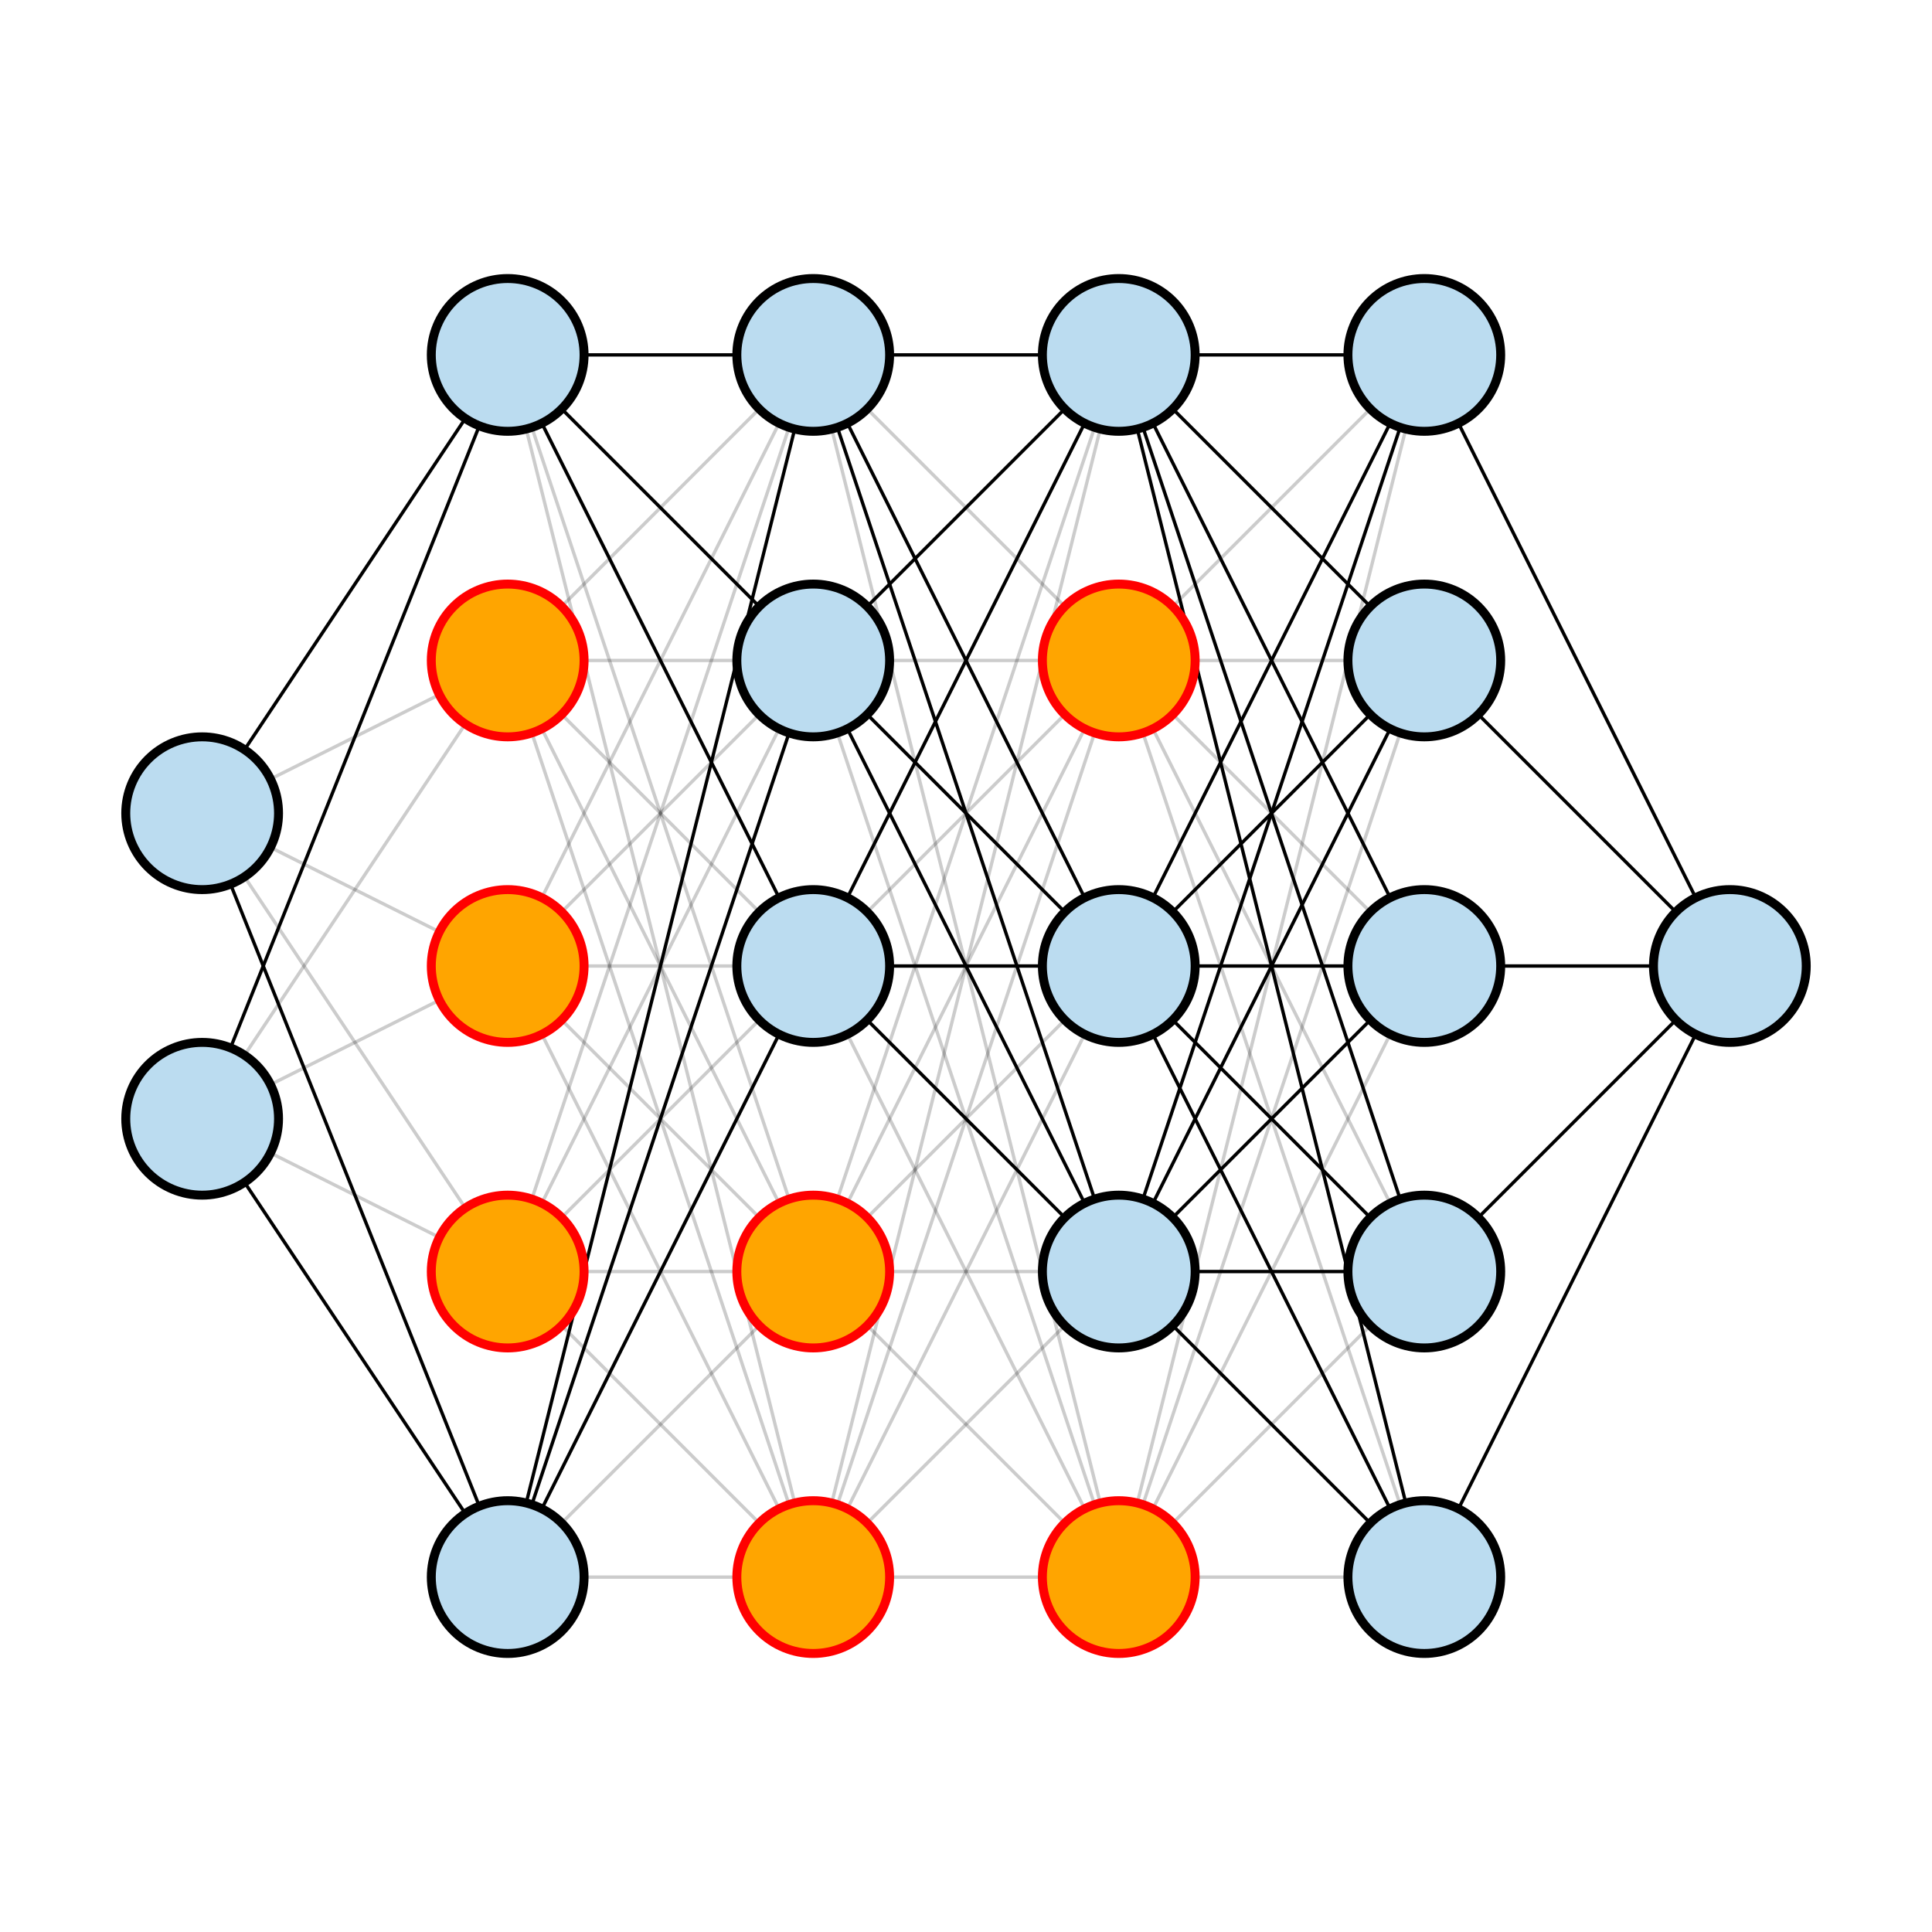 <?xml version="1.0" encoding="utf-8" standalone="no"?>
<!DOCTYPE svg PUBLIC "-//W3C//DTD SVG 1.1//EN"
  "http://www.w3.org/Graphics/SVG/1.1/DTD/svg11.dtd">
<svg xmlns:xlink="http://www.w3.org/1999/xlink" width="864pt" height="864pt" viewBox="0 0 864 864" xmlns="http://www.w3.org/2000/svg" version="1.1">
 <defs>
  <style type="text/css">*{stroke-linejoin: round; stroke-linecap: butt}</style>
 </defs>
 <g id="figure_1">
  <g id="patch_1">
   <path d="M 0 864 
L 864 864 
L 864 0 
L 0 0 
z
" style="fill: #ffffff"/>
  </g>
  <g id="axes_1">
   <g id="line2d_1">
    <path d="M 90.4 363.68 
L 227.04 158.72 
" clip-path="url(#pcf25772b52)" style="fill: none; stroke: #000000; stroke-width: 1.5; stroke-linecap: square"/>
   </g>
   <g id="line2d_2">
    <path d="M 90.4 363.68 
L 227.04 295.36 
" clip-path="url(#pcf25772b52)" style="fill: none; stroke: #000000; stroke-opacity: 0.2; stroke-width: 1.5; stroke-linecap: square"/>
   </g>
   <g id="line2d_3">
    <path d="M 90.4 363.68 
L 227.04 432 
" clip-path="url(#pcf25772b52)" style="fill: none; stroke: #000000; stroke-opacity: 0.2; stroke-width: 1.5; stroke-linecap: square"/>
   </g>
   <g id="line2d_4">
    <path d="M 90.4 363.68 
L 227.04 568.64 
" clip-path="url(#pcf25772b52)" style="fill: none; stroke: #000000; stroke-opacity: 0.2; stroke-width: 1.5; stroke-linecap: square"/>
   </g>
   <g id="line2d_5">
    <path d="M 90.4 363.68 
L 227.04 705.28 
" clip-path="url(#pcf25772b52)" style="fill: none; stroke: #000000; stroke-width: 1.5; stroke-linecap: square"/>
   </g>
   <g id="line2d_6">
    <path d="M 90.4 500.32 
L 227.04 158.72 
" clip-path="url(#pcf25772b52)" style="fill: none; stroke: #000000; stroke-width: 1.5; stroke-linecap: square"/>
   </g>
   <g id="line2d_7">
    <path d="M 90.4 500.32 
L 227.04 295.36 
" clip-path="url(#pcf25772b52)" style="fill: none; stroke: #000000; stroke-opacity: 0.2; stroke-width: 1.5; stroke-linecap: square"/>
   </g>
   <g id="line2d_8">
    <path d="M 90.4 500.32 
L 227.04 432 
" clip-path="url(#pcf25772b52)" style="fill: none; stroke: #000000; stroke-opacity: 0.2; stroke-width: 1.5; stroke-linecap: square"/>
   </g>
   <g id="line2d_9">
    <path d="M 90.4 500.32 
L 227.04 568.64 
" clip-path="url(#pcf25772b52)" style="fill: none; stroke: #000000; stroke-opacity: 0.2; stroke-width: 1.5; stroke-linecap: square"/>
   </g>
   <g id="line2d_10">
    <path d="M 90.4 500.32 
L 227.04 705.28 
" clip-path="url(#pcf25772b52)" style="fill: none; stroke: #000000; stroke-width: 1.5; stroke-linecap: square"/>
   </g>
   <g id="line2d_11">
    <path d="M 227.04 158.72 
L 363.68 158.72 
" clip-path="url(#pcf25772b52)" style="fill: none; stroke: #000000; stroke-width: 1.5; stroke-linecap: square"/>
   </g>
   <g id="line2d_12">
    <path d="M 227.04 158.72 
L 363.68 295.36 
" clip-path="url(#pcf25772b52)" style="fill: none; stroke: #000000; stroke-width: 1.5; stroke-linecap: square"/>
   </g>
   <g id="line2d_13">
    <path d="M 227.04 158.72 
L 363.68 432 
" clip-path="url(#pcf25772b52)" style="fill: none; stroke: #000000; stroke-width: 1.5; stroke-linecap: square"/>
   </g>
   <g id="line2d_14">
    <path d="M 227.04 158.72 
L 363.68 568.64 
" clip-path="url(#pcf25772b52)" style="fill: none; stroke: #000000; stroke-opacity: 0.2; stroke-width: 1.5; stroke-linecap: square"/>
   </g>
   <g id="line2d_15">
    <path d="M 227.04 158.72 
L 363.68 705.28 
" clip-path="url(#pcf25772b52)" style="fill: none; stroke: #000000; stroke-opacity: 0.2; stroke-width: 1.5; stroke-linecap: square"/>
   </g>
   <g id="line2d_16">
    <path d="M 227.04 295.36 
L 363.68 158.72 
" clip-path="url(#pcf25772b52)" style="fill: none; stroke: #000000; stroke-opacity: 0.2; stroke-width: 1.5; stroke-linecap: square"/>
   </g>
   <g id="line2d_17">
    <path d="M 227.04 295.36 
L 363.68 295.36 
" clip-path="url(#pcf25772b52)" style="fill: none; stroke: #000000; stroke-opacity: 0.2; stroke-width: 1.5; stroke-linecap: square"/>
   </g>
   <g id="line2d_18">
    <path d="M 227.04 295.36 
L 363.68 432 
" clip-path="url(#pcf25772b52)" style="fill: none; stroke: #000000; stroke-opacity: 0.2; stroke-width: 1.5; stroke-linecap: square"/>
   </g>
   <g id="line2d_19">
    <path d="M 227.04 295.36 
L 363.68 568.64 
" clip-path="url(#pcf25772b52)" style="fill: none; stroke: #000000; stroke-opacity: 0.2; stroke-width: 1.5; stroke-linecap: square"/>
   </g>
   <g id="line2d_20">
    <path d="M 227.04 295.36 
L 363.68 705.28 
" clip-path="url(#pcf25772b52)" style="fill: none; stroke: #000000; stroke-opacity: 0.2; stroke-width: 1.5; stroke-linecap: square"/>
   </g>
   <g id="line2d_21">
    <path d="M 227.04 432 
L 363.68 158.72 
" clip-path="url(#pcf25772b52)" style="fill: none; stroke: #000000; stroke-opacity: 0.2; stroke-width: 1.5; stroke-linecap: square"/>
   </g>
   <g id="line2d_22">
    <path d="M 227.04 432 
L 363.68 295.36 
" clip-path="url(#pcf25772b52)" style="fill: none; stroke: #000000; stroke-opacity: 0.2; stroke-width: 1.5; stroke-linecap: square"/>
   </g>
   <g id="line2d_23">
    <path d="M 227.04 432 
L 363.68 432 
" clip-path="url(#pcf25772b52)" style="fill: none; stroke: #000000; stroke-opacity: 0.2; stroke-width: 1.5; stroke-linecap: square"/>
   </g>
   <g id="line2d_24">
    <path d="M 227.04 432 
L 363.68 568.64 
" clip-path="url(#pcf25772b52)" style="fill: none; stroke: #000000; stroke-opacity: 0.2; stroke-width: 1.5; stroke-linecap: square"/>
   </g>
   <g id="line2d_25">
    <path d="M 227.04 432 
L 363.68 705.28 
" clip-path="url(#pcf25772b52)" style="fill: none; stroke: #000000; stroke-opacity: 0.2; stroke-width: 1.5; stroke-linecap: square"/>
   </g>
   <g id="line2d_26">
    <path d="M 227.04 568.64 
L 363.68 158.72 
" clip-path="url(#pcf25772b52)" style="fill: none; stroke: #000000; stroke-opacity: 0.2; stroke-width: 1.5; stroke-linecap: square"/>
   </g>
   <g id="line2d_27">
    <path d="M 227.04 568.64 
L 363.68 295.36 
" clip-path="url(#pcf25772b52)" style="fill: none; stroke: #000000; stroke-opacity: 0.2; stroke-width: 1.5; stroke-linecap: square"/>
   </g>
   <g id="line2d_28">
    <path d="M 227.04 568.64 
L 363.68 432 
" clip-path="url(#pcf25772b52)" style="fill: none; stroke: #000000; stroke-opacity: 0.2; stroke-width: 1.5; stroke-linecap: square"/>
   </g>
   <g id="line2d_29">
    <path d="M 227.04 568.64 
L 363.68 568.64 
" clip-path="url(#pcf25772b52)" style="fill: none; stroke: #000000; stroke-opacity: 0.2; stroke-width: 1.5; stroke-linecap: square"/>
   </g>
   <g id="line2d_30">
    <path d="M 227.04 568.64 
L 363.68 705.28 
" clip-path="url(#pcf25772b52)" style="fill: none; stroke: #000000; stroke-opacity: 0.2; stroke-width: 1.5; stroke-linecap: square"/>
   </g>
   <g id="line2d_31">
    <path d="M 227.04 705.28 
L 363.68 158.72 
" clip-path="url(#pcf25772b52)" style="fill: none; stroke: #000000; stroke-width: 1.5; stroke-linecap: square"/>
   </g>
   <g id="line2d_32">
    <path d="M 227.04 705.28 
L 363.68 295.36 
" clip-path="url(#pcf25772b52)" style="fill: none; stroke: #000000; stroke-width: 1.5; stroke-linecap: square"/>
   </g>
   <g id="line2d_33">
    <path d="M 227.04 705.28 
L 363.68 432 
" clip-path="url(#pcf25772b52)" style="fill: none; stroke: #000000; stroke-width: 1.5; stroke-linecap: square"/>
   </g>
   <g id="line2d_34">
    <path d="M 227.04 705.28 
L 363.68 568.64 
" clip-path="url(#pcf25772b52)" style="fill: none; stroke: #000000; stroke-opacity: 0.2; stroke-width: 1.5; stroke-linecap: square"/>
   </g>
   <g id="line2d_35">
    <path d="M 227.04 705.28 
L 363.68 705.28 
" clip-path="url(#pcf25772b52)" style="fill: none; stroke: #000000; stroke-opacity: 0.2; stroke-width: 1.5; stroke-linecap: square"/>
   </g>
   <g id="line2d_36">
    <path d="M 363.68 158.72 
L 500.32 158.72 
" clip-path="url(#pcf25772b52)" style="fill: none; stroke: #000000; stroke-width: 1.5; stroke-linecap: square"/>
   </g>
   <g id="line2d_37">
    <path d="M 363.68 158.72 
L 500.32 295.36 
" clip-path="url(#pcf25772b52)" style="fill: none; stroke: #000000; stroke-opacity: 0.2; stroke-width: 1.5; stroke-linecap: square"/>
   </g>
   <g id="line2d_38">
    <path d="M 363.68 158.72 
L 500.32 432 
" clip-path="url(#pcf25772b52)" style="fill: none; stroke: #000000; stroke-width: 1.5; stroke-linecap: square"/>
   </g>
   <g id="line2d_39">
    <path d="M 363.68 158.72 
L 500.32 568.64 
" clip-path="url(#pcf25772b52)" style="fill: none; stroke: #000000; stroke-width: 1.5; stroke-linecap: square"/>
   </g>
   <g id="line2d_40">
    <path d="M 363.68 158.72 
L 500.32 705.28 
" clip-path="url(#pcf25772b52)" style="fill: none; stroke: #000000; stroke-opacity: 0.2; stroke-width: 1.5; stroke-linecap: square"/>
   </g>
   <g id="line2d_41">
    <path d="M 363.68 295.36 
L 500.32 158.72 
" clip-path="url(#pcf25772b52)" style="fill: none; stroke: #000000; stroke-width: 1.5; stroke-linecap: square"/>
   </g>
   <g id="line2d_42">
    <path d="M 363.68 295.36 
L 500.32 295.36 
" clip-path="url(#pcf25772b52)" style="fill: none; stroke: #000000; stroke-opacity: 0.2; stroke-width: 1.5; stroke-linecap: square"/>
   </g>
   <g id="line2d_43">
    <path d="M 363.68 295.36 
L 500.32 432 
" clip-path="url(#pcf25772b52)" style="fill: none; stroke: #000000; stroke-width: 1.5; stroke-linecap: square"/>
   </g>
   <g id="line2d_44">
    <path d="M 363.68 295.36 
L 500.32 568.64 
" clip-path="url(#pcf25772b52)" style="fill: none; stroke: #000000; stroke-width: 1.5; stroke-linecap: square"/>
   </g>
   <g id="line2d_45">
    <path d="M 363.68 295.36 
L 500.32 705.28 
" clip-path="url(#pcf25772b52)" style="fill: none; stroke: #000000; stroke-opacity: 0.2; stroke-width: 1.5; stroke-linecap: square"/>
   </g>
   <g id="line2d_46">
    <path d="M 363.68 432 
L 500.32 158.72 
" clip-path="url(#pcf25772b52)" style="fill: none; stroke: #000000; stroke-width: 1.5; stroke-linecap: square"/>
   </g>
   <g id="line2d_47">
    <path d="M 363.68 432 
L 500.32 295.36 
" clip-path="url(#pcf25772b52)" style="fill: none; stroke: #000000; stroke-opacity: 0.2; stroke-width: 1.5; stroke-linecap: square"/>
   </g>
   <g id="line2d_48">
    <path d="M 363.68 432 
L 500.32 432 
" clip-path="url(#pcf25772b52)" style="fill: none; stroke: #000000; stroke-width: 1.5; stroke-linecap: square"/>
   </g>
   <g id="line2d_49">
    <path d="M 363.68 432 
L 500.32 568.64 
" clip-path="url(#pcf25772b52)" style="fill: none; stroke: #000000; stroke-width: 1.5; stroke-linecap: square"/>
   </g>
   <g id="line2d_50">
    <path d="M 363.68 432 
L 500.32 705.28 
" clip-path="url(#pcf25772b52)" style="fill: none; stroke: #000000; stroke-opacity: 0.2; stroke-width: 1.5; stroke-linecap: square"/>
   </g>
   <g id="line2d_51">
    <path d="M 363.68 568.64 
L 500.32 158.72 
" clip-path="url(#pcf25772b52)" style="fill: none; stroke: #000000; stroke-opacity: 0.2; stroke-width: 1.5; stroke-linecap: square"/>
   </g>
   <g id="line2d_52">
    <path d="M 363.68 568.64 
L 500.32 295.36 
" clip-path="url(#pcf25772b52)" style="fill: none; stroke: #000000; stroke-opacity: 0.2; stroke-width: 1.5; stroke-linecap: square"/>
   </g>
   <g id="line2d_53">
    <path d="M 363.68 568.64 
L 500.32 432 
" clip-path="url(#pcf25772b52)" style="fill: none; stroke: #000000; stroke-opacity: 0.2; stroke-width: 1.5; stroke-linecap: square"/>
   </g>
   <g id="line2d_54">
    <path d="M 363.68 568.64 
L 500.32 568.64 
" clip-path="url(#pcf25772b52)" style="fill: none; stroke: #000000; stroke-opacity: 0.2; stroke-width: 1.5; stroke-linecap: square"/>
   </g>
   <g id="line2d_55">
    <path d="M 363.68 568.64 
L 500.32 705.28 
" clip-path="url(#pcf25772b52)" style="fill: none; stroke: #000000; stroke-opacity: 0.2; stroke-width: 1.5; stroke-linecap: square"/>
   </g>
   <g id="line2d_56">
    <path d="M 363.68 705.28 
L 500.32 158.72 
" clip-path="url(#pcf25772b52)" style="fill: none; stroke: #000000; stroke-opacity: 0.2; stroke-width: 1.5; stroke-linecap: square"/>
   </g>
   <g id="line2d_57">
    <path d="M 363.68 705.28 
L 500.32 295.36 
" clip-path="url(#pcf25772b52)" style="fill: none; stroke: #000000; stroke-opacity: 0.2; stroke-width: 1.5; stroke-linecap: square"/>
   </g>
   <g id="line2d_58">
    <path d="M 363.68 705.28 
L 500.32 432 
" clip-path="url(#pcf25772b52)" style="fill: none; stroke: #000000; stroke-opacity: 0.2; stroke-width: 1.5; stroke-linecap: square"/>
   </g>
   <g id="line2d_59">
    <path d="M 363.68 705.28 
L 500.32 568.64 
" clip-path="url(#pcf25772b52)" style="fill: none; stroke: #000000; stroke-opacity: 0.2; stroke-width: 1.5; stroke-linecap: square"/>
   </g>
   <g id="line2d_60">
    <path d="M 363.68 705.28 
L 500.32 705.28 
" clip-path="url(#pcf25772b52)" style="fill: none; stroke: #000000; stroke-opacity: 0.2; stroke-width: 1.5; stroke-linecap: square"/>
   </g>
   <g id="line2d_61">
    <path d="M 500.32 158.72 
L 636.96 158.72 
" clip-path="url(#pcf25772b52)" style="fill: none; stroke: #000000; stroke-width: 1.5; stroke-linecap: square"/>
   </g>
   <g id="line2d_62">
    <path d="M 500.32 158.72 
L 636.96 295.36 
" clip-path="url(#pcf25772b52)" style="fill: none; stroke: #000000; stroke-width: 1.5; stroke-linecap: square"/>
   </g>
   <g id="line2d_63">
    <path d="M 500.32 158.72 
L 636.96 432 
" clip-path="url(#pcf25772b52)" style="fill: none; stroke: #000000; stroke-width: 1.5; stroke-linecap: square"/>
   </g>
   <g id="line2d_64">
    <path d="M 500.32 158.72 
L 636.96 568.64 
" clip-path="url(#pcf25772b52)" style="fill: none; stroke: #000000; stroke-width: 1.5; stroke-linecap: square"/>
   </g>
   <g id="line2d_65">
    <path d="M 500.32 158.72 
L 636.96 705.28 
" clip-path="url(#pcf25772b52)" style="fill: none; stroke: #000000; stroke-width: 1.5; stroke-linecap: square"/>
   </g>
   <g id="line2d_66">
    <path d="M 500.32 295.36 
L 636.96 158.72 
" clip-path="url(#pcf25772b52)" style="fill: none; stroke: #000000; stroke-opacity: 0.2; stroke-width: 1.5; stroke-linecap: square"/>
   </g>
   <g id="line2d_67">
    <path d="M 500.32 295.36 
L 636.96 295.36 
" clip-path="url(#pcf25772b52)" style="fill: none; stroke: #000000; stroke-opacity: 0.2; stroke-width: 1.5; stroke-linecap: square"/>
   </g>
   <g id="line2d_68">
    <path d="M 500.32 295.36 
L 636.96 432 
" clip-path="url(#pcf25772b52)" style="fill: none; stroke: #000000; stroke-opacity: 0.2; stroke-width: 1.5; stroke-linecap: square"/>
   </g>
   <g id="line2d_69">
    <path d="M 500.32 295.36 
L 636.96 568.64 
" clip-path="url(#pcf25772b52)" style="fill: none; stroke: #000000; stroke-opacity: 0.2; stroke-width: 1.5; stroke-linecap: square"/>
   </g>
   <g id="line2d_70">
    <path d="M 500.32 295.36 
L 636.96 705.28 
" clip-path="url(#pcf25772b52)" style="fill: none; stroke: #000000; stroke-opacity: 0.2; stroke-width: 1.5; stroke-linecap: square"/>
   </g>
   <g id="line2d_71">
    <path d="M 500.32 432 
L 636.96 158.72 
" clip-path="url(#pcf25772b52)" style="fill: none; stroke: #000000; stroke-width: 1.5; stroke-linecap: square"/>
   </g>
   <g id="line2d_72">
    <path d="M 500.32 432 
L 636.96 295.36 
" clip-path="url(#pcf25772b52)" style="fill: none; stroke: #000000; stroke-width: 1.5; stroke-linecap: square"/>
   </g>
   <g id="line2d_73">
    <path d="M 500.32 432 
L 636.96 432 
" clip-path="url(#pcf25772b52)" style="fill: none; stroke: #000000; stroke-width: 1.5; stroke-linecap: square"/>
   </g>
   <g id="line2d_74">
    <path d="M 500.32 432 
L 636.96 568.64 
" clip-path="url(#pcf25772b52)" style="fill: none; stroke: #000000; stroke-width: 1.5; stroke-linecap: square"/>
   </g>
   <g id="line2d_75">
    <path d="M 500.32 432 
L 636.96 705.28 
" clip-path="url(#pcf25772b52)" style="fill: none; stroke: #000000; stroke-width: 1.5; stroke-linecap: square"/>
   </g>
   <g id="line2d_76">
    <path d="M 500.32 568.64 
L 636.96 158.72 
" clip-path="url(#pcf25772b52)" style="fill: none; stroke: #000000; stroke-width: 1.5; stroke-linecap: square"/>
   </g>
   <g id="line2d_77">
    <path d="M 500.32 568.64 
L 636.96 295.36 
" clip-path="url(#pcf25772b52)" style="fill: none; stroke: #000000; stroke-width: 1.5; stroke-linecap: square"/>
   </g>
   <g id="line2d_78">
    <path d="M 500.32 568.64 
L 636.96 432 
" clip-path="url(#pcf25772b52)" style="fill: none; stroke: #000000; stroke-width: 1.5; stroke-linecap: square"/>
   </g>
   <g id="line2d_79">
    <path d="M 500.32 568.64 
L 636.96 568.64 
" clip-path="url(#pcf25772b52)" style="fill: none; stroke: #000000; stroke-width: 1.5; stroke-linecap: square"/>
   </g>
   <g id="line2d_80">
    <path d="M 500.32 568.64 
L 636.96 705.28 
" clip-path="url(#pcf25772b52)" style="fill: none; stroke: #000000; stroke-width: 1.5; stroke-linecap: square"/>
   </g>
   <g id="line2d_81">
    <path d="M 500.32 705.28 
L 636.96 158.72 
" clip-path="url(#pcf25772b52)" style="fill: none; stroke: #000000; stroke-opacity: 0.2; stroke-width: 1.5; stroke-linecap: square"/>
   </g>
   <g id="line2d_82">
    <path d="M 500.32 705.28 
L 636.96 295.36 
" clip-path="url(#pcf25772b52)" style="fill: none; stroke: #000000; stroke-opacity: 0.2; stroke-width: 1.5; stroke-linecap: square"/>
   </g>
   <g id="line2d_83">
    <path d="M 500.32 705.28 
L 636.96 432 
" clip-path="url(#pcf25772b52)" style="fill: none; stroke: #000000; stroke-opacity: 0.2; stroke-width: 1.5; stroke-linecap: square"/>
   </g>
   <g id="line2d_84">
    <path d="M 500.32 705.28 
L 636.96 568.64 
" clip-path="url(#pcf25772b52)" style="fill: none; stroke: #000000; stroke-opacity: 0.2; stroke-width: 1.5; stroke-linecap: square"/>
   </g>
   <g id="line2d_85">
    <path d="M 500.32 705.28 
L 636.96 705.28 
" clip-path="url(#pcf25772b52)" style="fill: none; stroke: #000000; stroke-opacity: 0.2; stroke-width: 1.5; stroke-linecap: square"/>
   </g>
   <g id="line2d_86">
    <path d="M 636.96 158.72 
L 773.6 432 
" clip-path="url(#pcf25772b52)" style="fill: none; stroke: #000000; stroke-width: 1.5; stroke-linecap: square"/>
   </g>
   <g id="line2d_87">
    <path d="M 636.96 295.36 
L 773.6 432 
" clip-path="url(#pcf25772b52)" style="fill: none; stroke: #000000; stroke-width: 1.5; stroke-linecap: square"/>
   </g>
   <g id="line2d_88">
    <path d="M 636.96 432 
L 773.6 432 
" clip-path="url(#pcf25772b52)" style="fill: none; stroke: #000000; stroke-width: 1.5; stroke-linecap: square"/>
   </g>
   <g id="line2d_89">
    <path d="M 636.96 568.64 
L 773.6 432 
" clip-path="url(#pcf25772b52)" style="fill: none; stroke: #000000; stroke-width: 1.5; stroke-linecap: square"/>
   </g>
   <g id="line2d_90">
    <path d="M 636.96 705.28 
L 773.6 432 
" clip-path="url(#pcf25772b52)" style="fill: none; stroke: #000000; stroke-width: 1.5; stroke-linecap: square"/>
   </g>
   <g id="patch_2">
    <path d="M 90.4 397.84 
C 99.459 397.84 108.149 394.241 114.555 387.835 
C 120.961 381.429 124.56 372.739 124.56 363.68 
C 124.56 354.621 120.961 345.931 114.555 339.525 
C 108.149 333.119 99.459 329.52 90.4 329.52 
C 81.341 329.52 72.651 333.119 66.245 339.525 
C 59.839 345.931 56.24 354.621 56.24 363.68 
C 56.24 372.739 59.839 381.429 66.245 387.835 
C 72.651 394.241 81.341 397.84 90.4 397.84 
z
" clip-path="url(#pcf25772b52)" style="fill: #bbdcf0; stroke: #000000; stroke-width: 4; stroke-linejoin: miter"/>
   </g>
   <g id="patch_3">
    <path d="M 90.4 534.48 
C 99.459 534.48 108.149 530.881 114.555 524.475 
C 120.961 518.069 124.56 509.379 124.56 500.32 
C 124.56 491.261 120.961 482.571 114.555 476.165 
C 108.149 469.759 99.459 466.16 90.4 466.16 
C 81.341 466.16 72.651 469.759 66.245 476.165 
C 59.839 482.571 56.24 491.261 56.24 500.32 
C 56.24 509.379 59.839 518.069 66.245 524.475 
C 72.651 530.881 81.341 534.48 90.4 534.48 
z
" clip-path="url(#pcf25772b52)" style="fill: #bbdcf0; stroke: #000000; stroke-width: 4; stroke-linejoin: miter"/>
   </g>
   <g id="patch_4">
    <path d="M 227.04 192.88 
C 236.099 192.88 244.789 189.281 251.195 182.875 
C 257.601 176.469 261.2 167.779 261.2 158.72 
C 261.2 149.661 257.601 140.971 251.195 134.565 
C 244.789 128.159 236.099 124.56 227.04 124.56 
C 217.981 124.56 209.291 128.159 202.885 134.565 
C 196.479 140.971 192.88 149.661 192.88 158.72 
C 192.88 167.779 196.479 176.469 202.885 182.875 
C 209.291 189.281 217.981 192.88 227.04 192.88 
z
" clip-path="url(#pcf25772b52)" style="fill: #bbdcf0; stroke: #000000; stroke-width: 4; stroke-linejoin: miter"/>
   </g>
   <g id="patch_5">
    <path d="M 227.04 329.52 
C 236.099 329.52 244.789 325.921 251.195 319.515 
C 257.601 313.109 261.2 304.419 261.2 295.36 
C 261.2 286.301 257.601 277.611 251.195 271.205 
C 244.789 264.799 236.099 261.2 227.04 261.2 
C 217.981 261.2 209.291 264.799 202.885 271.205 
C 196.479 277.611 192.88 286.301 192.88 295.36 
C 192.88 304.419 196.479 313.109 202.885 319.515 
C 209.291 325.921 217.981 329.52 227.04 329.52 
z
" clip-path="url(#pcf25772b52)" style="fill: #ffa500; stroke: #ff0000; stroke-width: 4; stroke-linejoin: miter"/>
   </g>
   <g id="patch_6">
    <path d="M 227.04 466.16 
C 236.099 466.16 244.789 462.561 251.195 456.155 
C 257.601 449.749 261.2 441.059 261.2 432 
C 261.2 422.941 257.601 414.251 251.195 407.845 
C 244.789 401.439 236.099 397.84 227.04 397.84 
C 217.981 397.84 209.291 401.439 202.885 407.845 
C 196.479 414.251 192.88 422.941 192.88 432 
C 192.88 441.059 196.479 449.749 202.885 456.155 
C 209.291 462.561 217.981 466.16 227.04 466.16 
z
" clip-path="url(#pcf25772b52)" style="fill: #ffa500; stroke: #ff0000; stroke-width: 4; stroke-linejoin: miter"/>
   </g>
   <g id="patch_7">
    <path d="M 227.04 602.8 
C 236.099 602.8 244.789 599.201 251.195 592.795 
C 257.601 586.389 261.2 577.699 261.2 568.64 
C 261.2 559.581 257.601 550.891 251.195 544.485 
C 244.789 538.079 236.099 534.48 227.04 534.48 
C 217.981 534.48 209.291 538.079 202.885 544.485 
C 196.479 550.891 192.88 559.581 192.88 568.64 
C 192.88 577.699 196.479 586.389 202.885 592.795 
C 209.291 599.201 217.981 602.8 227.04 602.8 
z
" clip-path="url(#pcf25772b52)" style="fill: #ffa500; stroke: #ff0000; stroke-width: 4; stroke-linejoin: miter"/>
   </g>
   <g id="patch_8">
    <path d="M 227.04 739.44 
C 236.099 739.44 244.789 735.841 251.195 729.435 
C 257.601 723.029 261.2 714.339 261.2 705.28 
C 261.2 696.221 257.601 687.531 251.195 681.125 
C 244.789 674.719 236.099 671.12 227.04 671.12 
C 217.981 671.12 209.291 674.719 202.885 681.125 
C 196.479 687.531 192.88 696.221 192.88 705.28 
C 192.88 714.339 196.479 723.029 202.885 729.435 
C 209.291 735.841 217.981 739.44 227.04 739.44 
z
" clip-path="url(#pcf25772b52)" style="fill: #bbdcf0; stroke: #000000; stroke-width: 4; stroke-linejoin: miter"/>
   </g>
   <g id="patch_9">
    <path d="M 363.68 192.88 
C 372.739 192.88 381.429 189.281 387.835 182.875 
C 394.241 176.469 397.84 167.779 397.84 158.72 
C 397.84 149.661 394.241 140.971 387.835 134.565 
C 381.429 128.159 372.739 124.56 363.68 124.56 
C 354.621 124.56 345.931 128.159 339.525 134.565 
C 333.119 140.971 329.52 149.661 329.52 158.72 
C 329.52 167.779 333.119 176.469 339.525 182.875 
C 345.931 189.281 354.621 192.88 363.68 192.88 
z
" clip-path="url(#pcf25772b52)" style="fill: #bbdcf0; stroke: #000000; stroke-width: 4; stroke-linejoin: miter"/>
   </g>
   <g id="patch_10">
    <path d="M 363.68 329.52 
C 372.739 329.52 381.429 325.921 387.835 319.515 
C 394.241 313.109 397.84 304.419 397.84 295.36 
C 397.84 286.301 394.241 277.611 387.835 271.205 
C 381.429 264.799 372.739 261.2 363.68 261.2 
C 354.621 261.2 345.931 264.799 339.525 271.205 
C 333.119 277.611 329.52 286.301 329.52 295.36 
C 329.52 304.419 333.119 313.109 339.525 319.515 
C 345.931 325.921 354.621 329.52 363.68 329.52 
z
" clip-path="url(#pcf25772b52)" style="fill: #bbdcf0; stroke: #000000; stroke-width: 4; stroke-linejoin: miter"/>
   </g>
   <g id="patch_11">
    <path d="M 363.68 466.16 
C 372.739 466.16 381.429 462.561 387.835 456.155 
C 394.241 449.749 397.84 441.059 397.84 432 
C 397.84 422.941 394.241 414.251 387.835 407.845 
C 381.429 401.439 372.739 397.84 363.68 397.84 
C 354.621 397.84 345.931 401.439 339.525 407.845 
C 333.119 414.251 329.52 422.941 329.52 432 
C 329.52 441.059 333.119 449.749 339.525 456.155 
C 345.931 462.561 354.621 466.16 363.68 466.16 
z
" clip-path="url(#pcf25772b52)" style="fill: #bbdcf0; stroke: #000000; stroke-width: 4; stroke-linejoin: miter"/>
   </g>
   <g id="patch_12">
    <path d="M 363.68 602.8 
C 372.739 602.8 381.429 599.201 387.835 592.795 
C 394.241 586.389 397.84 577.699 397.84 568.64 
C 397.84 559.581 394.241 550.891 387.835 544.485 
C 381.429 538.079 372.739 534.48 363.68 534.48 
C 354.621 534.48 345.931 538.079 339.525 544.485 
C 333.119 550.891 329.52 559.581 329.52 568.64 
C 329.52 577.699 333.119 586.389 339.525 592.795 
C 345.931 599.201 354.621 602.8 363.68 602.8 
z
" clip-path="url(#pcf25772b52)" style="fill: #ffa500; stroke: #ff0000; stroke-width: 4; stroke-linejoin: miter"/>
   </g>
   <g id="patch_13">
    <path d="M 363.68 739.44 
C 372.739 739.44 381.429 735.841 387.835 729.435 
C 394.241 723.029 397.84 714.339 397.84 705.28 
C 397.84 696.221 394.241 687.531 387.835 681.125 
C 381.429 674.719 372.739 671.12 363.68 671.12 
C 354.621 671.12 345.931 674.719 339.525 681.125 
C 333.119 687.531 329.52 696.221 329.52 705.28 
C 329.52 714.339 333.119 723.029 339.525 729.435 
C 345.931 735.841 354.621 739.44 363.68 739.44 
z
" clip-path="url(#pcf25772b52)" style="fill: #ffa500; stroke: #ff0000; stroke-width: 4; stroke-linejoin: miter"/>
   </g>
   <g id="patch_14">
    <path d="M 500.32 192.88 
C 509.379 192.88 518.069 189.281 524.475 182.875 
C 530.881 176.469 534.48 167.779 534.48 158.72 
C 534.48 149.661 530.881 140.971 524.475 134.565 
C 518.069 128.159 509.379 124.56 500.32 124.56 
C 491.261 124.56 482.571 128.159 476.165 134.565 
C 469.759 140.971 466.16 149.661 466.16 158.72 
C 466.16 167.779 469.759 176.469 476.165 182.875 
C 482.571 189.281 491.261 192.88 500.32 192.88 
z
" clip-path="url(#pcf25772b52)" style="fill: #bbdcf0; stroke: #000000; stroke-width: 4; stroke-linejoin: miter"/>
   </g>
   <g id="patch_15">
    <path d="M 500.32 329.52 
C 509.379 329.52 518.069 325.921 524.475 319.515 
C 530.881 313.109 534.48 304.419 534.48 295.36 
C 534.48 286.301 530.881 277.611 524.475 271.205 
C 518.069 264.799 509.379 261.2 500.32 261.2 
C 491.261 261.2 482.571 264.799 476.165 271.205 
C 469.759 277.611 466.16 286.301 466.16 295.36 
C 466.16 304.419 469.759 313.109 476.165 319.515 
C 482.571 325.921 491.261 329.52 500.32 329.52 
z
" clip-path="url(#pcf25772b52)" style="fill: #ffa500; stroke: #ff0000; stroke-width: 4; stroke-linejoin: miter"/>
   </g>
   <g id="patch_16">
    <path d="M 500.32 466.16 
C 509.379 466.16 518.069 462.561 524.475 456.155 
C 530.881 449.749 534.48 441.059 534.48 432 
C 534.48 422.941 530.881 414.251 524.475 407.845 
C 518.069 401.439 509.379 397.84 500.32 397.84 
C 491.261 397.84 482.571 401.439 476.165 407.845 
C 469.759 414.251 466.16 422.941 466.16 432 
C 466.16 441.059 469.759 449.749 476.165 456.155 
C 482.571 462.561 491.261 466.16 500.32 466.16 
z
" clip-path="url(#pcf25772b52)" style="fill: #bbdcf0; stroke: #000000; stroke-width: 4; stroke-linejoin: miter"/>
   </g>
   <g id="patch_17">
    <path d="M 500.32 602.8 
C 509.379 602.8 518.069 599.201 524.475 592.795 
C 530.881 586.389 534.48 577.699 534.48 568.64 
C 534.48 559.581 530.881 550.891 524.475 544.485 
C 518.069 538.079 509.379 534.48 500.32 534.48 
C 491.261 534.48 482.571 538.079 476.165 544.485 
C 469.759 550.891 466.16 559.581 466.16 568.64 
C 466.16 577.699 469.759 586.389 476.165 592.795 
C 482.571 599.201 491.261 602.8 500.32 602.8 
z
" clip-path="url(#pcf25772b52)" style="fill: #bbdcf0; stroke: #000000; stroke-width: 4; stroke-linejoin: miter"/>
   </g>
   <g id="patch_18">
    <path d="M 500.32 739.44 
C 509.379 739.44 518.069 735.841 524.475 729.435 
C 530.881 723.029 534.48 714.339 534.48 705.28 
C 534.48 696.221 530.881 687.531 524.475 681.125 
C 518.069 674.719 509.379 671.12 500.32 671.12 
C 491.261 671.12 482.571 674.719 476.165 681.125 
C 469.759 687.531 466.16 696.221 466.16 705.28 
C 466.16 714.339 469.759 723.029 476.165 729.435 
C 482.571 735.841 491.261 739.44 500.32 739.44 
z
" clip-path="url(#pcf25772b52)" style="fill: #ffa500; stroke: #ff0000; stroke-width: 4; stroke-linejoin: miter"/>
   </g>
   <g id="patch_19">
    <path d="M 636.96 192.88 
C 646.019 192.88 654.709 189.281 661.115 182.875 
C 667.521 176.469 671.12 167.779 671.12 158.72 
C 671.12 149.661 667.521 140.971 661.115 134.565 
C 654.709 128.159 646.019 124.56 636.96 124.56 
C 627.901 124.56 619.211 128.159 612.805 134.565 
C 606.399 140.971 602.8 149.661 602.8 158.72 
C 602.8 167.779 606.399 176.469 612.805 182.875 
C 619.211 189.281 627.901 192.88 636.96 192.88 
z
" clip-path="url(#pcf25772b52)" style="fill: #bbdcf0; stroke: #000000; stroke-width: 4; stroke-linejoin: miter"/>
   </g>
   <g id="patch_20">
    <path d="M 636.96 329.52 
C 646.019 329.52 654.709 325.921 661.115 319.515 
C 667.521 313.109 671.12 304.419 671.12 295.36 
C 671.12 286.301 667.521 277.611 661.115 271.205 
C 654.709 264.799 646.019 261.2 636.96 261.2 
C 627.901 261.2 619.211 264.799 612.805 271.205 
C 606.399 277.611 602.8 286.301 602.8 295.36 
C 602.8 304.419 606.399 313.109 612.805 319.515 
C 619.211 325.921 627.901 329.52 636.96 329.52 
z
" clip-path="url(#pcf25772b52)" style="fill: #bbdcf0; stroke: #000000; stroke-width: 4; stroke-linejoin: miter"/>
   </g>
   <g id="patch_21">
    <path d="M 636.96 466.16 
C 646.019 466.16 654.709 462.561 661.115 456.155 
C 667.521 449.749 671.12 441.059 671.12 432 
C 671.12 422.941 667.521 414.251 661.115 407.845 
C 654.709 401.439 646.019 397.84 636.96 397.84 
C 627.901 397.84 619.211 401.439 612.805 407.845 
C 606.399 414.251 602.8 422.941 602.8 432 
C 602.8 441.059 606.399 449.749 612.805 456.155 
C 619.211 462.561 627.901 466.16 636.96 466.16 
z
" clip-path="url(#pcf25772b52)" style="fill: #bbdcf0; stroke: #000000; stroke-width: 4; stroke-linejoin: miter"/>
   </g>
   <g id="patch_22">
    <path d="M 636.96 602.8 
C 646.019 602.8 654.709 599.201 661.115 592.795 
C 667.521 586.389 671.12 577.699 671.12 568.64 
C 671.12 559.581 667.521 550.891 661.115 544.485 
C 654.709 538.079 646.019 534.48 636.96 534.48 
C 627.901 534.48 619.211 538.079 612.805 544.485 
C 606.399 550.891 602.8 559.581 602.8 568.64 
C 602.8 577.699 606.399 586.389 612.805 592.795 
C 619.211 599.201 627.901 602.8 636.96 602.8 
z
" clip-path="url(#pcf25772b52)" style="fill: #bbdcf0; stroke: #000000; stroke-width: 4; stroke-linejoin: miter"/>
   </g>
   <g id="patch_23">
    <path d="M 636.96 739.44 
C 646.019 739.44 654.709 735.841 661.115 729.435 
C 667.521 723.029 671.12 714.339 671.12 705.28 
C 671.12 696.221 667.521 687.531 661.115 681.125 
C 654.709 674.719 646.019 671.12 636.96 671.12 
C 627.901 671.12 619.211 674.719 612.805 681.125 
C 606.399 687.531 602.8 696.221 602.8 705.28 
C 602.8 714.339 606.399 723.029 612.805 729.435 
C 619.211 735.841 627.901 739.44 636.96 739.44 
z
" clip-path="url(#pcf25772b52)" style="fill: #bbdcf0; stroke: #000000; stroke-width: 4; stroke-linejoin: miter"/>
   </g>
   <g id="patch_24">
    <path d="M 773.6 466.16 
C 782.659 466.16 791.349 462.561 797.755 456.155 
C 804.161 449.749 807.76 441.059 807.76 432 
C 807.76 422.941 804.161 414.251 797.755 407.845 
C 791.349 401.439 782.659 397.84 773.6 397.84 
C 764.541 397.84 755.851 401.439 749.445 407.845 
C 743.039 414.251 739.44 422.941 739.44 432 
C 739.44 441.059 743.039 449.749 749.445 456.155 
C 755.851 462.561 764.541 466.16 773.6 466.16 
z
" clip-path="url(#pcf25772b52)" style="fill: #bbdcf0; stroke: #000000; stroke-width: 4; stroke-linejoin: miter"/>
   </g>
  </g>
 </g>
 <defs>
  <clipPath id="pcf25772b52">
   <rect x="5" y="5" width="854" height="854"/>
  </clipPath>
 </defs>
</svg>
